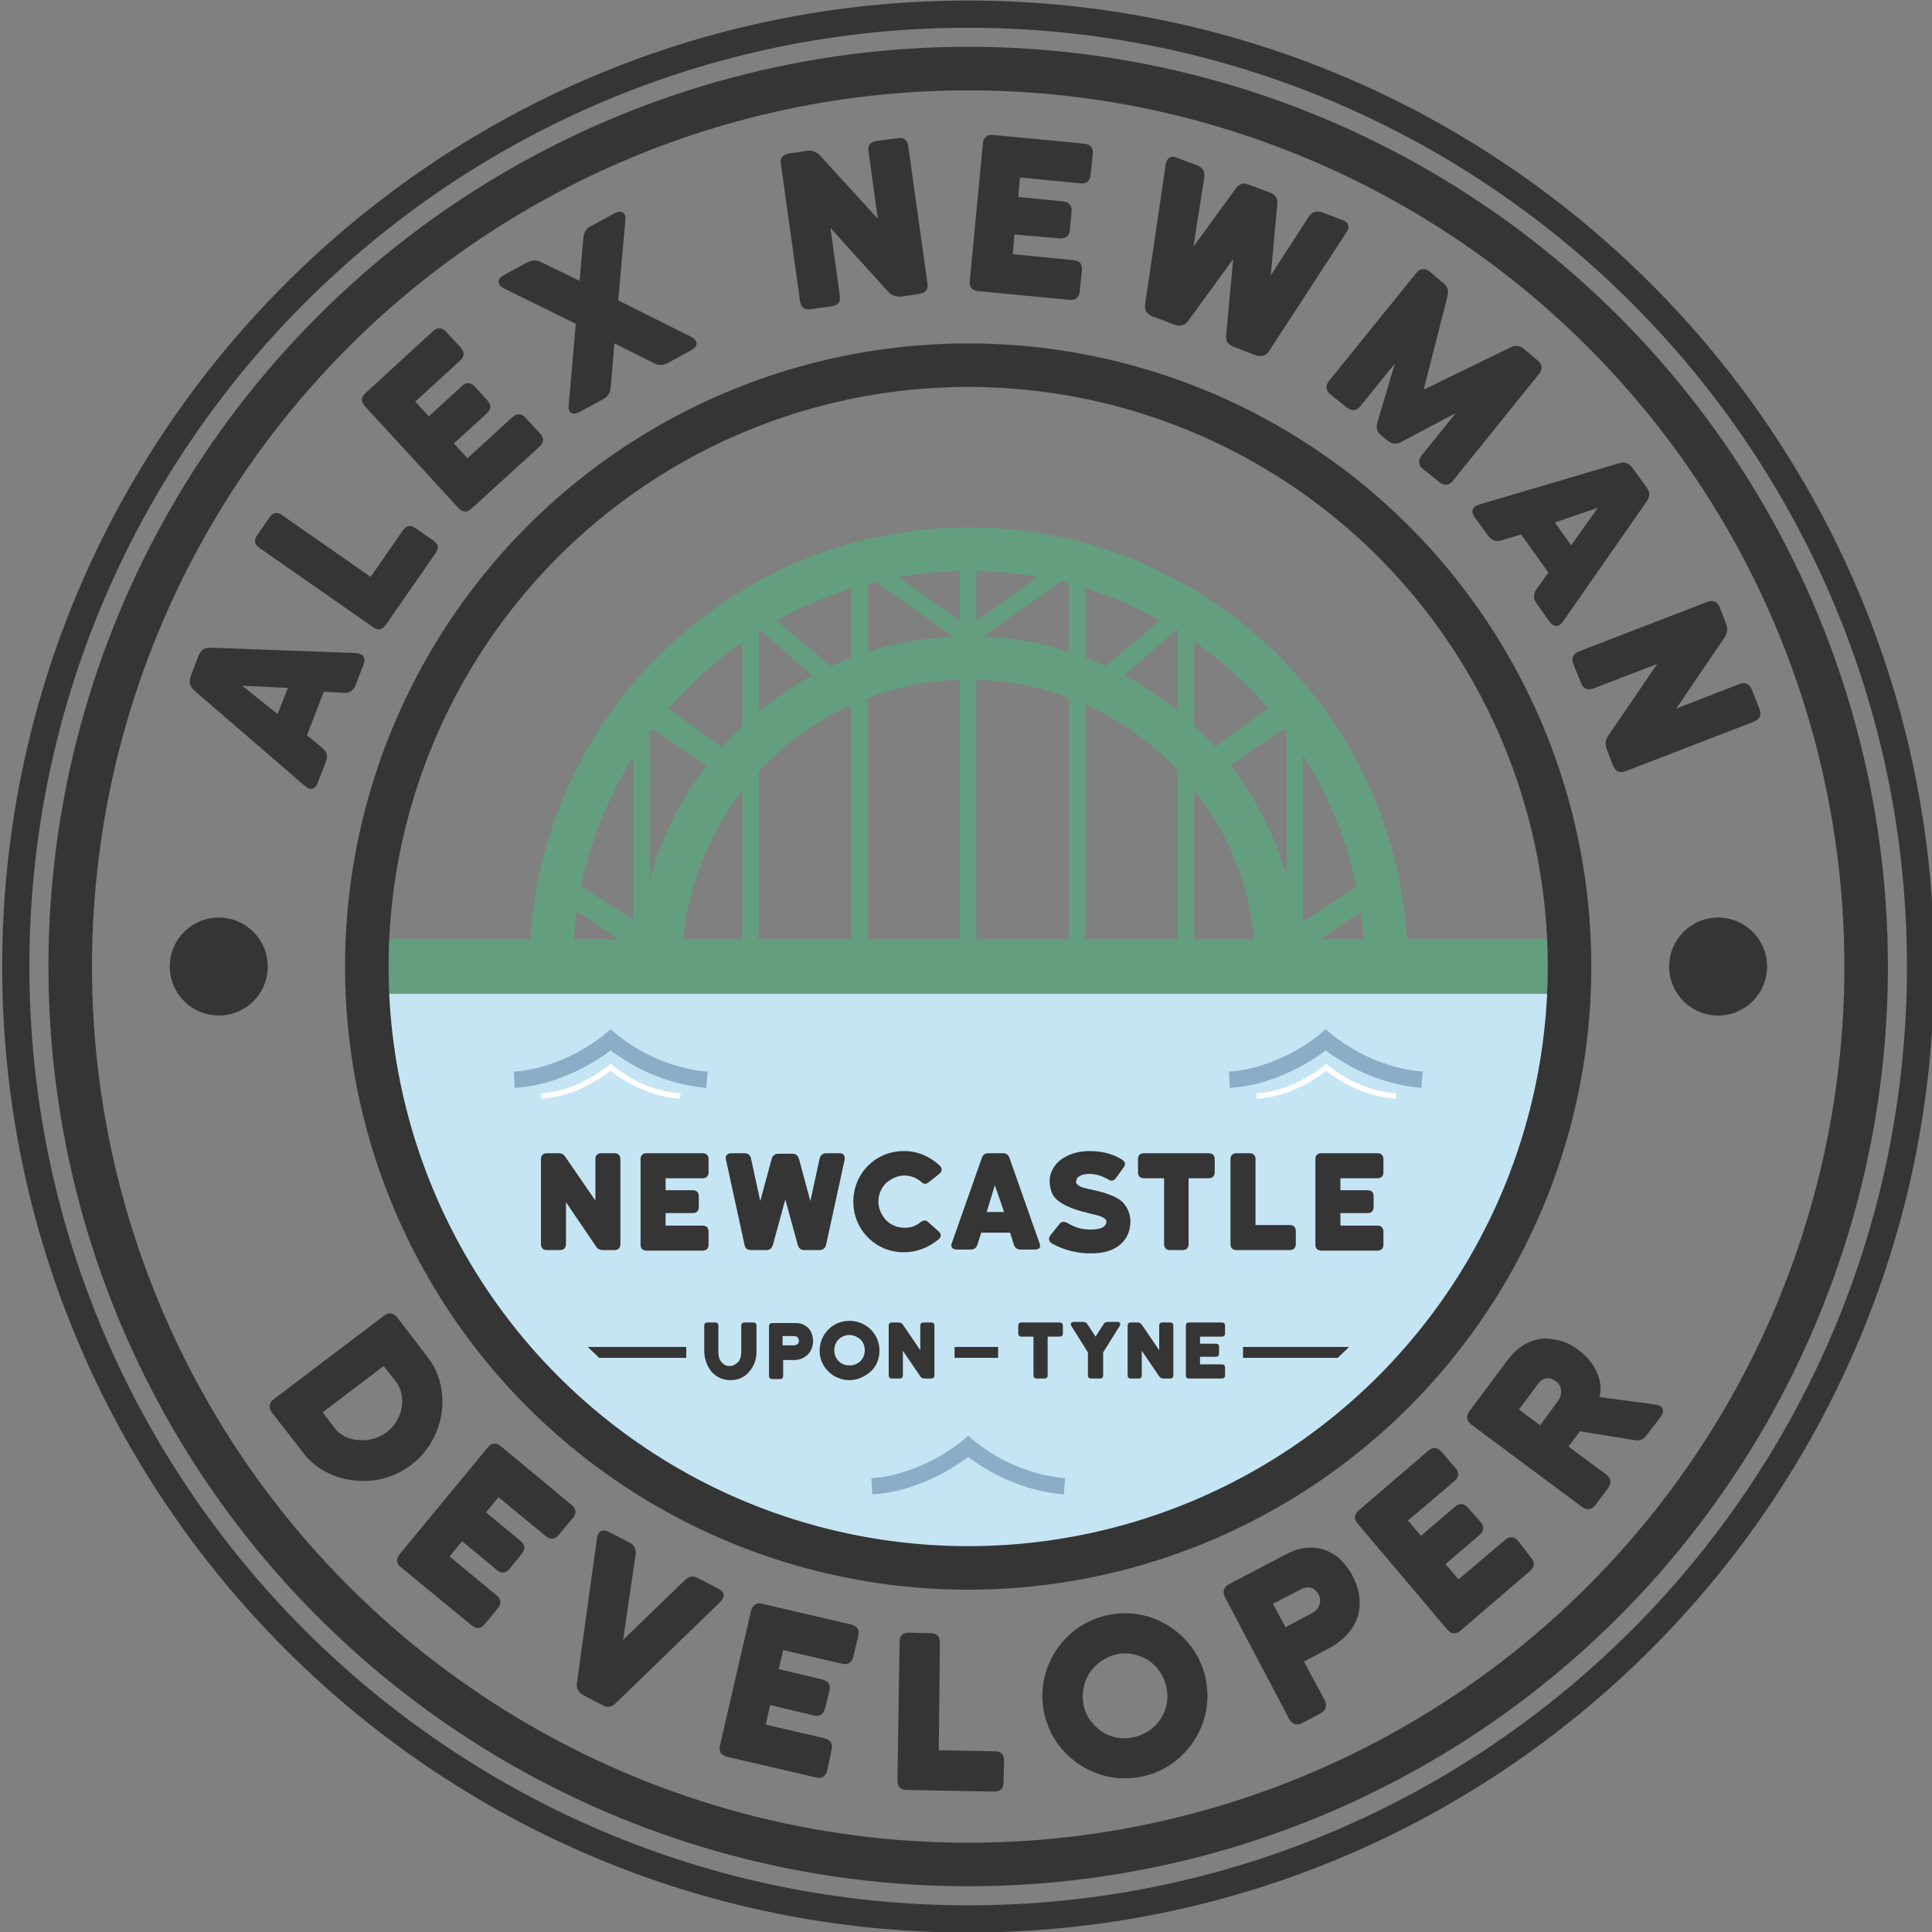 <?xml version="1.0" encoding="utf-8"?>
<!-- Generator: Adobe Illustrator 18.1.1, SVG Export Plug-In . SVG Version: 6.00 Build 0)  -->
<svg version="1.1" id="Layer_1" xmlns="http://www.w3.org/2000/svg" xmlns:xlink="http://www.w3.org/1999/xlink" x="0px" y="0px"
	 viewBox="0 0 355 355" enable-background="new 0 0 355 355" xml:space="preserve">
<rect x="0" y="0" width="355" height="355" fill="#808080" stroke="none"/>
<g>
	<polygon fill="#C6E5F4" points="67.4,182.6 288.4,182.6 280.7,218.3 263.6,247.5 243.7,266.5 221.2,279.4 196.4,288.1 177.9,288.1 
		152.6,285.2 126.1,275.2 100.4,256.3 82.1,232.7 65,186.6 	"/>
	<g>
		<path fill="none" stroke="#8BADC6" stroke-width="3" stroke-miterlimit="10" d="M129.9,198.4c-3.7-0.3-7-1.3-9.8-2.5
			c-4.8-2.1-7.9-4.8-7.9-4.8s-3.1,2.7-7.9,4.8c-2.8,1.2-6.1,2.3-9.8,2.5"/>
	</g>
	<g>
		<path fill="none" stroke="#8BADC6" stroke-width="3" stroke-miterlimit="10" d="M261.3,198.4c-3.7-0.3-7-1.3-9.8-2.5
			c-4.8-2.1-7.9-4.8-7.9-4.8s-3.1,2.7-7.9,4.8c-2.8,1.2-6.1,2.3-9.8,2.5"/>
	</g>
	<g>
		<path fill="none" stroke="#8BADC6" stroke-width="3" stroke-miterlimit="10" d="M195.6,273.1c-3.7-0.3-7-1.3-9.8-2.5
			c-4.8-2.1-7.9-4.8-7.9-4.8s-3.1,2.7-7.9,4.8c-2.8,1.2-6.1,2.3-9.8,2.5"/>
	</g>
	<g>
		<path fill="none" stroke="#FFFFFF" stroke-miterlimit="10" d="M256.5,201.4c-2.6-0.2-5.1-0.9-7.1-1.8c-3.5-1.5-5.7-3.5-5.7-3.5
			s-2.2,1.9-5.7,3.5c-2,0.9-4.4,1.6-7.1,1.8"/>
	</g>
	<g>
		<path fill="none" stroke="#FFFFFF" stroke-miterlimit="10" d="M125,201.4c-2.6-0.2-5.1-0.9-7.1-1.8c-3.5-1.5-5.7-3.5-5.7-3.5
			s-2.2,1.9-5.7,3.5c-2,0.9-4.4,1.6-7.1,1.8"/>
	</g>
</g>
<g>
	<g>
		<g>
			<path fill="#353535" d="M100.5,229.7c-0.7,0-1.1-0.4-1.1-1.1V213c0-0.7,0.4-1.1,1.1-1.1h2.1c0.6,0,1,0.2,1.3,0.7l5.5,8V213
				c0-0.7,0.4-1.1,1.1-1.1h2.4c0.7,0,1.1,0.4,1.1,1.1v15.6c0,0.7-0.4,1.1-1.1,1.1h-2.1c-0.6,0-1-0.2-1.3-0.7l-5.5-8.1v7.7
				c0,0.7-0.4,1.1-1.1,1.1H100.5z"/>
			<path fill="#353535" d="M122.3,222.9v2.3h6.8c0.7,0,1.1,0.4,1.1,1.1v2.4c0,0.7-0.4,1.1-1.1,1.1h-10.3c-0.7,0-1.1-0.4-1.1-1.1V213
				c0-0.7,0.4-1.1,1.1-1.1h10.3c0.7,0,1.1,0.4,1.1,1.1v2.4c0,0.7-0.4,1.1-1.1,1.1h-6.8v2.2h5c0.7,0,1.1,0.4,1.1,1.1v2
				c0,0.7-0.4,1.1-1.1,1.1H122.3z"/>
			<path fill="#353535" d="M138,229.7c-0.6,0-1.1-0.3-1.2-1l-3.4-15.6c-0.2-0.7,0.2-1.2,1-1.2h2.4c0.6,0,1.1,0.3,1.2,1l1.7,7.8
				l2.1-7.8c0.2-0.6,0.6-0.9,1.2-0.9h2.6c0.6,0,1,0.3,1.2,0.9l2.1,7.8l1.7-7.8c0.1-0.6,0.6-1,1.2-1h2.4c0.8,0,1.1,0.4,1,1.2
				l-3.4,15.6c-0.1,0.6-0.6,1-1.2,1h-2.8c-0.6,0-1-0.3-1.2-0.9l-2.3-8.4l-2.3,8.4c-0.2,0.6-0.6,0.9-1.2,0.9H138z"/>
			<path fill="#353535" d="M166.1,230.1c-2.6,0-4.9-1-6.6-2.7s-2.7-4-2.7-6.6c0-2.6,1-4.9,2.7-6.6s4-2.7,6.6-2.7
				c2.5,0,4.8,1,6.6,2.7c0.5,0.5,0.4,1.1-0.1,1.5l-1.9,1.5c-0.6,0.5-1,0.4-1.5-0.1c-0.9-0.7-1.9-1.1-3-1.1c-1.3,0-2.5,0.6-3.4,1.4
				c-0.9,0.9-1.4,2.1-1.4,3.4s0.6,2.5,1.4,3.4c0.9,0.9,2.1,1.4,3.4,1.4c1.1,0,2.1-0.3,2.9-1c0.6-0.4,1-0.5,1.5,0l1.8,1.6
				c0.6,0.5,0.6,1,0.1,1.5C170.7,229.2,168.5,230.1,166.1,230.1z"/>
			<path fill="#353535" d="M184.3,211.9c0.6,0,1,0.3,1.2,0.9l5.5,15.6c0.3,0.8,0,1.2-0.9,1.2h-2.6c-0.6,0-1-0.3-1.2-0.9l-0.7-2.2
				h-5.3l-0.7,2.2c-0.2,0.6-0.6,0.9-1.2,0.9h-2.6c-0.8,0-1.2-0.5-0.9-1.2l5.5-15.6c0.2-0.6,0.6-0.9,1.2-0.9H184.3z M184.5,222.7
				l-1.7-4.9l-1.5,4.9H184.5z"/>
			<path fill="#353535" d="M202.8,225.4c0.3-0.2,0.4-0.5,0.5-0.7c0-0.3,0-0.5-0.2-0.7c-0.1-0.1-0.2-0.1-0.3-0.2
				c-0.3-0.2-0.7-0.4-1.6-0.6c-0.4-0.1-1-0.2-1.6-0.4c-2.6-0.6-4.9-1.6-5.9-2.9c-0.5-0.7-0.7-1.5-0.8-2.3s0-1.4,0.2-2
				c0.4-1.2,1.3-2.3,2.6-3c1.2-0.7,2.8-1.1,4.5-1.1c1.4,0,2.6,0.2,3.6,0.5c1,0.3,1.8,0.7,2.4,1.1c0.6,0.4,0.7,0.9,0.2,1.5l-1.3,1.8
				c-0.4,0.6-0.9,0.7-1.5,0.3c-0.9-0.5-2.1-1-3.4-1c-0.9,0-1.5,0.2-1.8,0.4c-0.4,0.2-0.6,0.5-0.6,0.7c-0.2,0.5,0,0.8,0.5,1.1
				c0.4,0.3,1.1,0.4,1.8,0.6c3.7,0.7,5.8,1.7,6.6,2.9c0.9,1.2,1.2,2.7,0.9,4.2c-0.2,1.2-0.8,2.3-1.9,3.2c-1.1,0.9-2.8,1.5-5.1,1.5
				h-0.4c-0.2,0-0.3,0-0.5,0c-1.8-0.1-4-0.5-6.4-1.8c-0.6-0.4-0.7-0.9-0.3-1.5l1.6-2c0.4-0.6,0.9-0.6,1.5-0.3
				c1.2,0.7,2.2,1.1,3.6,1.2S202.3,225.8,202.8,225.4z"/>
			<path fill="#353535" d="M215,229.7c-0.7,0-1.1-0.4-1.1-1.1v-12.1h-3.7c-0.7,0-1.1-0.4-1.1-1.1V213c0-0.7,0.4-1.1,1.1-1.1h11.9
				c0.7,0,1.1,0.4,1.1,1.1v2.4c0,0.7-0.4,1.1-1.1,1.1h-3.7v12.1c0,0.7-0.4,1.1-1.1,1.1H215z"/>
			<path fill="#353535" d="M230.6,225.1h6.4c0.7,0,1.1,0.4,1.1,1.1v2.4c0,0.7-0.4,1.1-1.1,1.1h-9.8c-0.7,0-1.1-0.4-1.1-1.1V213
				c0-0.7,0.4-1.1,1.1-1.1h2.4c0.7,0,1.1,0.4,1.1,1.1V225.1z"/>
			<path fill="#353535" d="M246.3,222.9v2.3h6.8c0.7,0,1.1,0.4,1.1,1.1v2.4c0,0.7-0.4,1.1-1.1,1.1h-10.3c-0.7,0-1.1-0.4-1.1-1.1V213
				c0-0.7,0.4-1.1,1.1-1.1h10.3c0.7,0,1.1,0.4,1.1,1.1v2.4c0,0.7-0.4,1.1-1.1,1.1h-6.8v2.2h5c0.7,0,1.1,0.4,1.1,1.1v2
				c0,0.7-0.4,1.1-1.1,1.1H246.3z"/>
		</g>
		<g>
			<path fill="#353535" d="M138.4,243c0.4,0,0.6,0.2,0.6,0.6v4.9c0,1.3-0.5,2.6-1.3,3.5c-0.8,1-2,1.6-3.5,1.6
				c-1.4,0-2.6-0.6-3.4-1.5s-1.3-2.2-1.4-3.6v-4.9c0-0.4,0.2-0.6,0.6-0.6h1.4c0.4,0,0.6,0.2,0.6,0.6v4.9c0,0.7,0.2,1.4,0.6,1.8
				c0.4,0.5,0.9,0.7,1.5,0.7c0.6,0,1.1-0.3,1.5-0.7c0.4-0.4,0.6-1.1,0.6-1.8v-4.9c0-0.4,0.2-0.6,0.6-0.6H138.4z"/>
			<path fill="#353535" d="M149.4,246.4c0,1-0.4,2.1-1.2,2.7c-0.6,0.5-1.4,0.8-2.3,0.8h-2v2.9c0,0.4-0.2,0.6-0.6,0.6h-1.4
				c-0.4,0-0.6-0.2-0.6-0.6v-9.1c0-0.4,0.2-0.6,0.6-0.6h4.3c0.9,0,1.6,0.3,2.2,0.8c0.2,0.2,0.5,0.5,0.7,1
				C149.2,245.2,149.4,245.7,149.4,246.4z M146.8,246.4c0-0.5-0.3-0.9-0.9-0.9h-2.1v1.7h2C146.4,247.2,146.8,246.9,146.8,246.4z"/>
			<path fill="#353535" d="M156.1,253.6c-1.5,0-2.9-0.6-3.9-1.6s-1.6-2.3-1.6-3.8c0-1.5,0.6-2.9,1.6-3.9c1-1,2.3-1.6,3.9-1.6
				c1.5,0,2.9,0.6,3.9,1.6c1,1,1.6,2.3,1.6,3.9c0,1.5-0.6,2.9-1.6,3.8S157.6,253.6,156.1,253.6z M156.1,245.3c-0.8,0-1.5,0.3-2,0.8
				c-0.5,0.5-0.8,1.2-0.8,2s0.3,1.5,0.8,2c0.5,0.5,1.2,0.8,2,0.8s1.5-0.3,2-0.8c0.5-0.5,0.8-1.2,0.8-2s-0.3-1.5-0.8-2
				C157.6,245.7,156.9,245.3,156.1,245.3z"/>
			<path fill="#353535" d="M163.9,253.3c-0.4,0-0.6-0.2-0.6-0.6v-9.1c0-0.4,0.2-0.6,0.6-0.6h1.2c0.3,0,0.6,0.1,0.8,0.4l3.2,4.7v-4.5
				c0-0.4,0.2-0.6,0.6-0.6h1.4c0.4,0,0.6,0.2,0.6,0.6v9.1c0,0.4-0.2,0.6-0.6,0.6h-1.2c-0.3,0-0.6-0.1-0.8-0.4l-3.2-4.7v4.5
				c0,0.4-0.2,0.6-0.6,0.6H163.9z"/>
			<path fill="#353535" d="M190.5,253.3c-0.4,0-0.6-0.2-0.6-0.6v-7.1h-2.2c-0.4,0-0.6-0.2-0.6-0.6v-1.4c0-0.4,0.2-0.6,0.6-0.6h7
				c0.4,0,0.6,0.2,0.6,0.6v1.4c0,0.4-0.2,0.6-0.6,0.6h-2.2v7.1c0,0.4-0.2,0.6-0.6,0.6H190.5z"/>
			<path fill="#353535" d="M200.5,253.3c-0.4,0-0.6-0.2-0.6-0.6v-4.2l-3-4.8c-0.3-0.4-0.1-0.8,0.4-0.8h1.7c0.3,0,0.6,0.1,0.8,0.4
				l1.5,2.3l1.5-2.3c0.2-0.3,0.4-0.4,0.8-0.4h1.7c0.5,0,0.7,0.3,0.4,0.8l-3,4.8v4.2c0,0.4-0.2,0.6-0.6,0.6H200.5z"/>
			<path fill="#353535" d="M207.8,253.3c-0.4,0-0.6-0.2-0.6-0.6v-9.1c0-0.4,0.2-0.6,0.6-0.6h1.2c0.3,0,0.6,0.1,0.8,0.4l3.2,4.7v-4.5
				c0-0.4,0.2-0.6,0.6-0.6h1.4c0.4,0,0.6,0.2,0.6,0.6v9.1c0,0.4-0.2,0.6-0.6,0.6h-1.2c-0.3,0-0.6-0.1-0.8-0.4l-3.2-4.7v4.5
				c0,0.4-0.2,0.6-0.6,0.6H207.8z"/>
			<path fill="#353535" d="M220.5,249.4v1.3h4c0.4,0,0.6,0.2,0.6,0.6v1.4c0,0.4-0.2,0.6-0.6,0.6h-6c-0.4,0-0.6-0.2-0.6-0.6v-9.1
				c0-0.4,0.2-0.6,0.6-0.6h6c0.4,0,0.6,0.2,0.6,0.6v1.4c0,0.4-0.2,0.6-0.6,0.6h-4v1.3h2.9c0.4,0,0.6,0.2,0.6,0.6v1.2
				c0,0.4-0.2,0.6-0.6,0.6H220.5z"/>
		</g>
	</g>
	<path fill="#353535" d="M228.4,247.5v2h17.4c0.7-0.7,1.4-1.3,2.1-2H228.4z"/>
	<path fill="#353535" d="M126.1,247.5H108c0.7,0.7,1.4,1.3,2.1,2h16V247.5z"/>
	<rect x="175.4" y="247.5" fill="#353535" width="8" height="2"/>
</g>
<g>
	<g>
		<g>
			<polygon fill="#639E7F" points="239.4,125.5 239.4,175.8 237.2,175.8 236.3,172.8 236.4,172.8 236.4,133.6 219.4,145.1 
				231.1,156.3 216.4,142.2 			"/>
			<polygon fill="#639E7F" points="235,172.8 231.1,156.3 236.3,172.8 			"/>
			<polygon fill="#639E7F" points="179.4,102.1 181.4,102.5 179.4,102.8 			"/>
			<path fill="#639E7F" d="M179.4,102.8v11.3l13-9.3l-11.1-2.4l18.1-2.6v20.9l-3,7.4l23-19.4v24.5v42.4h-20h-3h-20v-59.5v-13
				L179.4,102.8z M216.4,172.8v-42.1v-15.2l-9.8,8.6l-7.2,5.4v43.3H216.4z M179.4,172.8h17v-43.6v-23.4l-17,12.1V172.8z"/>
		</g>
	</g>
	<g>
		<g>
			<polygon fill="#639E7F" points="116.4,125.5 116.4,175.8 118.7,175.8 119.6,172.8 119.4,172.8 119.4,133.6 136.4,145.1 
				124.8,156.3 139.4,142.2 			"/>
			<polygon fill="#639E7F" points="120.9,172.8 124.8,156.3 119.6,172.8 			"/>
			<polygon fill="#639E7F" points="176.4,102.1 174.5,102.5 176.4,102.8 			"/>
			<path fill="#639E7F" d="M176.4,102.8v11.3l-13-9.3l11.1-2.4l-18.1-2.6v20.9l3,7.4l-23-19.4v24.5v42.4h20h3h20v-59.5v-13
				L176.4,102.8z M139.4,172.8v-42.1v-15.2l9.8,8.6l7.2,5.4v43.3H139.4z M176.4,172.8h-17v-43.6v-23.4l17,12.1V172.8z"/>
		</g>
	</g>
</g>
<g>
	<g>
		<rect x="67.4" y="172.6" fill="#639E7F" width="221" height="10"/>
	</g>
	<g>
		<path fill="#639E7F" d="M238.7,177.6h-8c0-29.1-23.7-52.7-52.7-52.7s-52.7,23.7-52.7,52.7h-8c0-33.5,27.2-60.7,60.7-60.7
			S238.7,144.2,238.7,177.6z"/>
	</g>
	<g>
		<path fill="#639E7F" d="M258.7,177.6h-8c0-40.1-32.6-72.7-72.7-72.7c-40.1,0-72.7,32.6-72.7,72.7h-8c0-44.5,36.2-80.7,80.7-80.7
			C222.5,96.9,258.7,133.1,258.7,177.6z"/>
	</g>
</g>
<path fill="#639E7F" d="M196.4,122.7"/>
<g>
	<g>
		<polygon fill="#639E7F" points="256,158.5 257.2,177.6 252,175.8 256,163.6 239.7,174.5 239,169.6 		"/>
	</g>
	<g>
		<polygon fill="#639E7F" points="100.2,158.5 99,177.6 104.2,175.8 100.2,163.6 116.5,174.5 117.2,169.6 		"/>
	</g>
</g>
<g>
	<path fill="none" d="M67.4,177.6c0-61,49.5-110.5,110.5-110.5s110.5,49.5,110.5,110.5"/>
	<path fill="#353535" d="M36.5,120.4c0.4-0.9,1.1-1.4,2-1.4l26.9,1c1.3,0.1,1.9,0.8,1.4,2.1l-1.5,3.9c-0.4,0.9-1.1,1.4-2.1,1.3
		l-3.7-0.2l-3.1,8l2.9,2.4c0.8,0.7,1,1.5,0.6,2.4l-1.5,3.9c-0.5,1.3-1.4,1.5-2.4,0.6l-20.4-17.6c-0.7-0.7-0.9-1.5-0.6-2.4
		L36.5,120.4z M52.9,126.4l-8.4-0.4l6.5,5.2L52.9,126.4z"/>
	<path fill="#353535" d="M68.1,106l5.9-8.5c0.7-1,1.5-1.1,2.4-0.4l3.2,2.2c1,0.7,1.1,1.5,0.4,2.4l-9.1,13.1c-0.7,1-1.5,1.1-2.4,0.4
		l-20.8-14.5c-1-0.7-1.1-1.5-0.4-2.4l2.2-3.2c0.7-1,1.5-1.1,2.4-0.4L68.1,106z"/>
	<path fill="#353535" d="M83.4,81.5l2.5,2.7l8.2-7.5c0.9-0.8,1.7-0.8,2.5,0.1l2.6,2.8c0.8,0.9,0.8,1.7-0.1,2.5L86.7,93.4
		c-0.9,0.8-1.7,0.8-2.5-0.1L67.1,74.7c-0.8-0.9-0.8-1.7,0.1-2.5l12.3-11.3c0.9-0.8,1.7-0.8,2.5,0.1l2.6,2.8c0.8,0.9,0.8,1.7-0.1,2.5
		l-8.2,7.5l2.5,2.7l6-5.5c0.9-0.8,1.7-0.8,2.5,0.1l2.2,2.4c0.8,0.9,0.8,1.7-0.1,2.5L83.4,81.5z"/>
	<path fill="#353535" d="M106.5,51.6l0.7-8c0.1-0.9,0.5-1.6,1.3-2l4.4-2.4c1.3-0.7,2.2-0.1,2,1.3l-1.3,14.7l13.4,6.7
		c1.3,0.7,1.3,1.7,0.1,2.4l-4.4,2.4c-0.8,0.4-1.6,0.5-2.4,0.1l-7.4-3.7l-0.7,8.2c-0.1,0.9-0.5,1.6-1.3,2l-4.4,2.4
		c-1.3,0.7-2.2,0.1-2-1.3l1.3-14.9L92.6,53c-1.3-0.7-1.3-1.7-0.1-2.4l4.4-2.4c0.8-0.4,1.6-0.5,2.4-0.1L106.5,51.6z"/>
	<path fill="#353535" d="M149,56.8c-1.2,0.2-1.8-0.3-2-1.5l-3.5-25.1c-0.2-1.2,0.3-1.8,1.5-2l3.3-0.5c0.9-0.1,1.7,0.2,2.3,0.8
		l10.7,11.7l-1.7-12.3c-0.2-1.2,0.3-1.8,1.5-2l3.8-0.5c1.2-0.2,1.8,0.3,2,1.5l3.5,25.1c0.2,1.2-0.3,1.8-1.5,2l-3.3,0.5
		c-0.9,0.1-1.7-0.2-2.3-0.8l-10.7-11.8l1.7,12.4c0.2,1.2-0.3,1.8-1.5,2L149,56.8z"/>
	<path fill="#353535" d="M186.4,43.1l-0.3,3.6l11.1,1.1c1.2,0.1,1.7,0.7,1.6,1.9l-0.4,3.8c-0.1,1.2-0.8,1.7-1.9,1.6l-16.7-1.6
		c-1.2-0.1-1.7-0.7-1.6-1.9l2.4-25.2c0.1-1.2,0.8-1.7,1.9-1.6l16.7,1.6c1.2,0.1,1.7,0.8,1.6,1.9l-0.4,3.8c-0.1,1.2-0.8,1.7-1.9,1.6
		l-11.1-1.1l-0.3,3.6l8.2,0.8c1.2,0.1,1.7,0.8,1.6,1.9l-0.3,3.3c-0.1,1.2-0.8,1.7-1.9,1.6L186.4,43.1z"/>
	<path fill="#353535" d="M211.7,58.1c-1-0.4-1.4-1.1-1.3-2.1l3.8-25.8c0.2-1.2,1-1.7,2.1-1.2l3.7,1.4c1,0.4,1.4,1.1,1.3,2.1l-2,12.8
		l7.8-10.7c0.6-0.8,1.4-1.1,2.3-0.7l4,1.5c1,0.4,1.4,1.1,1.3,2.1l-1.2,13.1l7-10.8c0.6-0.9,1.4-1.1,2.4-0.8l3.7,1.4
		c1.2,0.4,1.5,1.3,0.8,2.3l-14.2,21.8c-0.6,0.9-1.4,1.1-2.4,0.8l-4.2-1.6c-1-0.4-1.4-1.1-1.3-2.1l1.3-14L218.3,59
		c-0.6,0.8-1.4,1-2.4,0.7L211.7,58.1z"/>
	<path fill="#353535" d="M260.2,50.2c0.7-0.9,1.6-1,2.5-0.3l2.5,2.1c0.8,0.6,1,1.4,0.8,2.3l-4.4,17.3l16-7.8
		c0.9-0.4,1.7-0.3,2.4,0.3l2.5,2.1c0.9,0.7,1,1.6,0.3,2.5L267,88.3c-0.7,0.9-1.6,1-2.5,0.3l-3-2.4c-0.9-0.7-1-1.6-0.3-2.5l6.3-7.8
		l-10,5.3c-0.9,0.5-1.7,0.4-2.5-0.2l-1.2-1c-0.8-0.6-1-1.4-0.7-2.4l3.2-10.8l-6.3,7.8c-0.7,0.9-1.6,1-2.5,0.3l-3-2.4
		c-0.9-0.7-1-1.6-0.3-2.5L260.2,50.2z"/>
	<path fill="#353535" d="M302.6,89.6c0.6,0.8,0.6,1.6,0,2.5l-15.4,22.1c-0.8,1.1-1.7,1.1-2.5,0l-2.4-3.4c-0.6-0.8-0.6-1.6,0-2.5
		l2.2-3.1l-5-7l-3.6,1.1c-1,0.3-1.8,0-2.4-0.8l-2.5-3.4c-0.8-1.1-0.5-2,0.8-2.4l25.8-7.6c1-0.3,1.7,0,2.3,0.8L302.6,89.6z
		 M288.7,100.2l4.9-6.9l-7.9,2.7L288.7,100.2z"/>
	<path fill="#353535" d="M289.1,122c-0.4-1.1-0.1-1.8,1-2.3l23.6-9.1c1.1-0.4,1.8-0.1,2.3,1l1.2,3.1c0.3,0.8,0.2,1.7-0.3,2.4
		l-8.9,13.1l11.6-4.5c1.1-0.4,1.8-0.1,2.3,1l1.4,3.6c0.4,1.1,0.1,1.8-1,2.3l-23.6,9.1c-1.1,0.4-1.8,0.1-2.3-1l-1.2-3.1
		c-0.3-0.8-0.2-1.7,0.3-2.4l9-13.2l-11.7,4.5c-1.1,0.4-1.8,0.1-2.3-1L289.1,122z"/>
</g>
<g>
	<g>
		<path fill="none" stroke="#353535" stroke-width="5" stroke-miterlimit="10" d="M177.9,352.6c-96.5,0-175-78.5-175-175
			c0-96.5,78.5-175,175-175s175,78.5,175,175C352.9,274.1,274.4,352.6,177.9,352.6z"/>
		<circle fill="none" stroke="#353535" stroke-width="8" stroke-miterlimit="10" cx="177.9" cy="177.6" r="165"/>
		<circle fill="none" stroke="#353535" stroke-width="8" stroke-miterlimit="10" cx="177.9" cy="177.6" r="110.5"/>
		<g>
			<path fill="none" d="M288.4,177.6c0,61-49.5,110.5-110.5,110.5S67.4,238.7,67.4,177.6"/>
			<path fill="#353535" d="M50,259.6c-0.7-0.9-0.6-1.8,0.3-2.5l20.2-15.3c0.9-0.7,1.8-0.6,2.5,0.3l5.6,7.3c2.3,3,3.1,6.7,2.5,10.6
				c-0.7,3.7-2.6,7-5.6,9.2c-3.1,2.4-7,3.3-10.6,2.8c-3.6-0.4-7.1-2.2-9.3-5.2L50,259.6z M70.5,251l-11.2,8.5l2.1,2.8
				c1,1.4,2.7,2.2,4.5,2.3c1.7,0.2,3.6-0.3,5.1-1.4c1.5-1.1,2.5-2.8,2.8-4.5c0.3-1.7,0-3.5-1.1-4.9L70.5,251z"/>
			<path fill="#353535" d="M89.1,298.4c-0.7,0.9-1.6,1-2.5,0.2L73.7,288c-0.9-0.7-1-1.6-0.2-2.5L89.6,266c0.7-0.9,1.6-1,2.5-0.2
				l12.9,10.7c0.9,0.7,1,1.6,0.2,2.5l-2.5,3c-0.7,0.9-1.6,1-2.5,0.2l-8.6-7.1l-2.3,2.8l6.3,5.2c0.9,0.7,1,1.6,0.2,2.5l-2.1,2.6
				c-0.7,0.9-1.6,1-2.5,0.2l-6.3-5.2l-2.3,2.8l8.6,7.1c0.9,0.7,1,1.6,0.2,2.5L89.1,298.4z"/>
			<path fill="#353535" d="M114.5,301.3l11.4-11c0.7-0.7,1.5-0.8,2.4-0.3l3.7,1.9c1.1,0.6,1.3,1.5,0.4,2.4L113.1,313
				c-0.7,0.7-1.6,0.8-2.4,0.3l-3.5-1.8c-0.9-0.5-1.3-1.2-1.2-2.2l3.7-26.7c0.2-1.3,1-1.7,2.2-1.1l3.7,1.9c0.9,0.4,1.3,1.2,1.2,2.2
				L114.5,301.3z"/>
			<path fill="#353535" d="M152,325.3c-0.3,1.1-1,1.6-2.1,1.3l-16.3-3.8c-1.1-0.3-1.6-1-1.3-2.1l5.7-24.7c0.3-1.1,1-1.6,2.1-1.3
				l16.3,3.8c1.1,0.3,1.6,1,1.3,2.1l-0.9,3.8c-0.3,1.1-1,1.6-2.1,1.3l-10.8-2.5l-0.8,3.5l8,1.9c1.1,0.3,1.6,1,1.3,2.1l-0.8,3.2
				c-0.3,1.1-1,1.6-2.1,1.3l-8-1.9l-0.8,3.6l10.8,2.5c1.1,0.3,1.6,1,1.3,2.1L152,325.3z"/>
			<path fill="#353535" d="M172.5,321.6l10.3,0.2c1.2,0,1.7,0.6,1.7,1.8l-0.1,3.9c0,1.2-0.6,1.7-1.8,1.7l-16-0.3
				c-1.2,0-1.7-0.6-1.7-1.8l0.4-25.4c0-1.2,0.6-1.7,1.8-1.7l3.9,0.1c1.2,0,1.7,0.6,1.7,1.8L172.5,321.6z"/>
			<path fill="#353535" d="M210,326.4c-4.1,0.9-8.1,0.1-11.4-2s-5.8-5.4-6.7-9.5c-0.9-4.1-0.1-8.1,2-11.4c2.1-3.3,5.4-5.8,9.5-6.7
				c4.1-0.9,8.1-0.1,11.4,2c3.3,2.1,5.8,5.4,6.7,9.5c0.9,4.1,0.1,8.1-2,11.4C217.4,323,214.1,325.5,210,326.4z M205.1,304
				c-2.1,0.5-3.8,1.8-4.9,3.4c-1.1,1.7-1.5,3.8-1.1,5.9s1.8,3.8,3.4,4.9c1.7,1.1,3.8,1.5,5.9,1c2.1-0.5,3.8-1.7,4.9-3.4
				c1.1-1.7,1.5-3.8,1-5.9s-1.7-3.8-3.4-4.9C209.2,304,207.1,303.5,205.1,304z"/>
			<path fill="#353535" d="M248.6,289.7c1.3,2.5,1.7,5.6,0.6,8.1c-0.9,2-2.5,3.7-4.7,4.9l-4.9,2.6l3.8,7.1c0.5,1,0.3,1.8-0.7,2.4
				l-3.4,1.8c-1,0.5-1.8,0.3-2.4-0.7l-11.8-22.4c-0.5-1-0.3-1.8,0.7-2.4l10.5-5.5c2.2-1.2,4.4-1.5,6.5-1c0.8,0.2,1.9,0.7,3,1.5
				C246.7,286.9,247.8,288.1,248.6,289.7z M242.3,293c-0.6-1.2-1.8-1.7-3.2-1l-5.2,2.7l2.3,4.3l4.9-2.6
				C242.3,295.8,243,294.3,242.3,293z"/>
			<path fill="#353535" d="M281.3,286.2c0.8,0.9,0.7,1.7-0.2,2.5l-12.7,10.9c-0.9,0.8-1.7,0.7-2.5-0.2L249.5,280
				c-0.8-0.9-0.7-1.7,0.2-2.5l12.7-10.9c0.9-0.8,1.7-0.7,2.5,0.2l2.5,2.9c0.8,0.9,0.7,1.7-0.2,2.5l-8.5,7.2l2.4,2.8l6.2-5.3
				c0.9-0.8,1.7-0.7,2.5,0.2l2.2,2.5c0.8,0.9,0.7,1.7-0.2,2.5l-6.2,5.3l2.4,2.8l8.5-7.2c0.9-0.8,1.7-0.7,2.5,0.2L281.3,286.2z"/>
			<path fill="#353535" d="M290.1,248.1c2.3,1.7,4,4.4,4,7.1c0,0.4,0,0.7-0.1,1c-0.1,0.3-0.1,0.4-0.1,0.5l10.4,1.4
				c1.4,0.2,1.6,1.2,0.8,2.3l-2.6,3.4c-0.6,0.8-1.3,1-2.3,0.8l-9.9-1.6l-2.1,2.8l6.9,5.1c0.9,0.7,1.1,1.5,0.4,2.5l-2.3,3.1
				c-0.7,0.9-1.5,1.1-2.5,0.4l-20.3-15.1c-0.9-0.7-1.1-1.5-0.4-2.5l7.1-9.5c1.5-2,3.3-3.2,5.5-3.7c0.8-0.2,2-0.2,3.3,0.1
				C287.3,246.4,288.7,247,290.1,248.1z M285.9,253.8c-1.1-0.8-2.4-0.8-3.3,0.5l-3.5,4.7l3.9,2.9l3.3-4.5
				C287.1,256.3,287.1,254.7,285.9,253.8z"/>
		</g>
	</g>
	<circle fill="#353535" cx="40.2" cy="177.6" r="9"/>
	<circle fill="#353535" cx="315.7" cy="177.6" r="9"/>
</g>
<g>
</g>
<g>
</g>
<g>
</g>
<g>
</g>
<g>
</g>
<g>
</g>
</svg>

